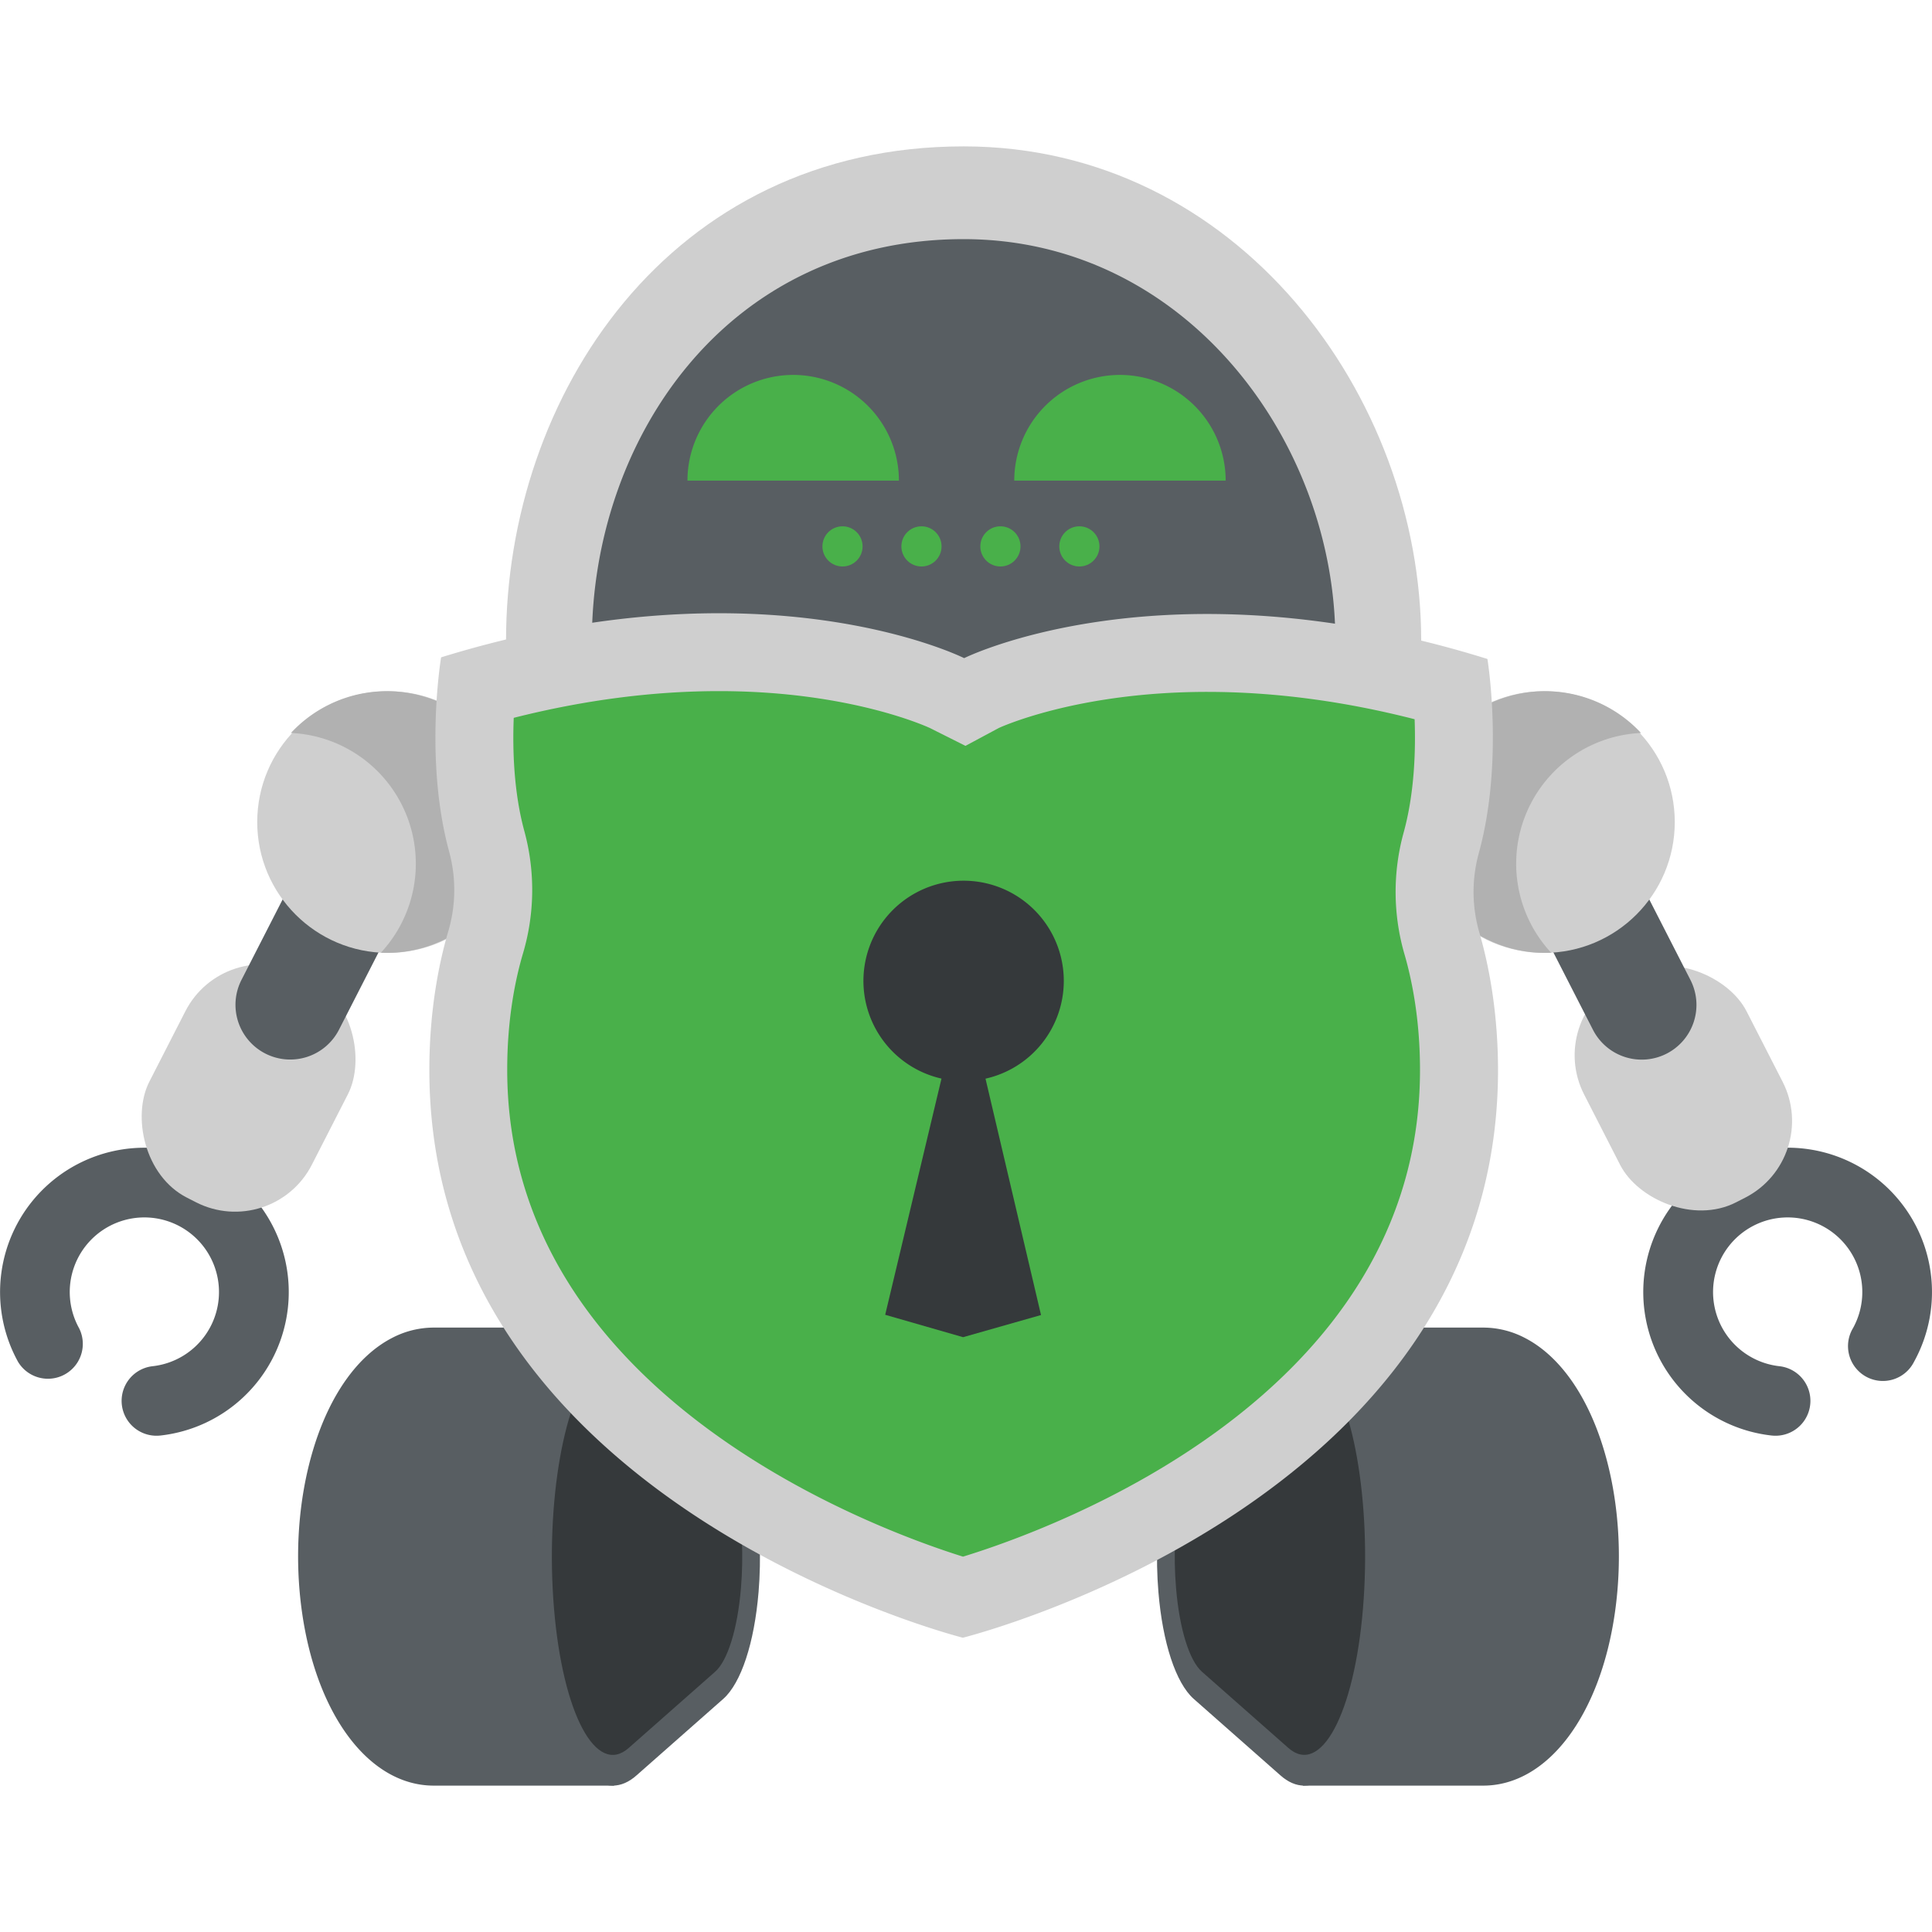 <svg viewBox="0 0 1108.12 940.2" xmlns="http://www.w3.org/2000/svg" height="1em" width="1em">
  <path d="M552.69 0c-169.1 0-262.45 143.46-262.45 283.52h524.9C815.14 143.46 709.81 0 552.69 0z" fill="#cfcfcf"/>
  <path d="M552.69 53.2c-137.37 0-213.21 116.54-213.21 230.32l213.21 24.18 213.21-24.18c0-113.78-85.57-230.32-213.21-230.32zM89.8 739.52a20 20 0 01-2.23-39.88 42.8 42.8 0 10-42.22-21.82 20 20 0 01-35 19.31 82.79 82.79 0 1181.76 42.26 21.78 21.78 0 01-2.31.13z" fill="#585e62"/>
  <rect fill="#cfcfcf" height="144.19" rx="49.42" transform="rotate(27.09 142.594 540.035)" width="104.68" x="90.27" y="467.98"/>
  <path d="M181.568 393.875l55.91 28.598-43.057 84.177a31.4 31.4 0 01-42.254 13.656 31.4 31.4 0 01-13.656-42.254l43.057-84.177z" fill="#585e62"/>
  <circle cx="222.59" cy="387.53" fill="#cfcfcf" r="75.05"/>
  <path d="M258.09 321.8a75.09 75.09 0 00-91.23 14.64 75.06 75.06 0 0151.58 126.06 75.06 75.06 0 0039.65-140.7z" fill="#b1b1b1"/>
  <path d="M1018.31 739.52a22.09 22.09 0 01-2.28-.13 82.8 82.8 0 1181.77-42.26 20 20 0 11-35-19.31 42.8 42.8 0 10-42.23 21.82 20 20 0 01-2.23 39.88z" fill="#585e62"/>
  <rect fill="#cfcfcf" height="144.19" rx="49.42" transform="rotate(152.91 965.508 540.103)" width="104.68" x="913.18" y="467.98"/>
  <path d="M955.922 520.362a31.4 31.4 0 01-42.254-13.656L870.61 422.53l55.91-28.598 43.057 84.177a31.4 31.4 0 01-13.656 42.254z" fill="#585e62"/>
  <circle cx="885.53" cy="387.53" fill="#cfcfcf" r="75.05"/>
  <path d="M850 321.8a75.08 75.08 0 0191.22 14.64 75.06 75.06 0 00-51.54 126.06A75.05 75.05 0 01850 321.8z" fill="#b1b1b1"/>
  <path d="M248.78 940.2c-36.67 0-67-39.85-75.51-99.15-4.56-31.83-2.26-65.19 6.48-94 9.41-31 25.51-53.59 45.32-63.72a51.72 51.72 0 0123.69-5.84h103.52V940.2z" fill="#585e62"/>
  <path d="M351.43 940.2c-21.26 0-38.85-39.85-43.78-99.15-2.64-31.83-1.31-65.19 3.76-94 5.45-31 14.78-53.59 26.27-63.72 4.39-3.87 9-5.84 13.73-5.84s9.34 2 13.75 5.8l49.7 43.83c17.37 15.32 23.39 64 20.23 102-2.43 29.28-10 52.18-20.19 61.28l-49.69 43.82c-4.44 3.99-9.08 5.98-13.78 5.98z" fill="#585e62"/>
  <path d="M360.57 699l49.65 43.79c11.18 9.9 17.78 47.45 14.78 83.91-2 24.27-7.83 41.95-14.77 48.13l-49.65 43.79C342 935 322.79 899.19 317.75 838.55s6-123.1 24.58-139.51c6.15-5.42 12.5-5.04 18.24-.04z" fill="#35393b"/>
  <path d="M850.73 940.2c36.66 0 67-39.85 75.51-99.15 4.56-31.83 2.26-65.19-6.48-94-9.41-31-25.51-53.59-45.32-63.72a51.72 51.72 0 00-23.69-5.84H747.22V940.2z" fill="#585e62"/>
  <path d="M748.08 940.2c21.26 0 38.85-39.85 43.78-99.15 2.64-31.83 1.31-65.19-3.76-94-5.45-31-14.79-53.59-26.27-63.72-4.4-3.87-9-5.84-13.73-5.84s-9.34 2-13.76 5.8l-49.69 43.83c-17.38 15.32-23.39 64-20.23 102 2.43 29.28 10 52.18 20.19 61.28l49.68 43.82c4.45 3.99 9.09 5.98 13.79 5.98z" fill="#585e62"/>
  <path d="M738.94 699l-49.65 43.79c-11.19 9.86-17.8 47.41-14.77 83.87 2 24.27 7.83 41.95 14.77 48.13l49.65 43.79c18.61 16.41 37.78-19.43 42.82-80.07s-6-123.1-24.58-139.51c-6.18-5.38-12.5-5-18.24 0z" fill="#35393b"/>
  <path d="M848.63 451.38a83.62 83.62 0 01-.56-45.6c14.74-53.13 5.06-111.78 5.06-111.78-185.07-57.77-300.13-.48-300.13-.48s-114.79-57.64-300-.45c0 0-9.86 58.64 4.72 111.83a83.69 83.69 0 01-.69 45.59c-5.14 17.57-10.72 44.5-10.77 78.8-.37 249 306 326.08 306 326.08s306.58-76.15 306.95-325.16c0-34.3-5.49-61.21-10.58-78.83z" fill="#cfcfcf"/>
  <path d="M552.34 808.87c-50.72-15.87-261.7-93.25-261.42-279.51 0-29.65 4.89-52.42 9-66.31a128.3 128.3 0 00.91-70c-6.2-22.58-6.9-47.13-6.17-65.29 40.48-10.23 80.2-15.37 118.41-15.32 75.66.12 119.86 21 120.3 21.17l20.39 10.23L573 333.52c.11 0 44.36-20.75 120-20.64 38.21.06 77.91 5.32 118.37 15.68.67 18.14-.1 42.71-6.37 65.27a128.33 128.33 0 00.69 70c4 13.91 8.82 36.69 8.77 66.35-.28 187.06-211.26 263.09-262.12 278.69z" fill="#49b04a"/>
  <path d="M610.15 478.76A57.46 57.46 0 10540 534.68l-32.29 135.47L552.38 683l44.71-12.71-31.84-135.57a57.46 57.46 0 0044.9-55.96z" fill="#35393b"/>
  <g fill="#49b04a">
    <path d="M454.94 131.08a60.64 60.64 0 00-60.64 60.64h121.28a60.64 60.64 0 00-60.64-60.64zm187.44 0a60.64 60.64 0 00-60.64 60.64H703a60.64 60.64 0 00-60.62-60.64z"/>
    <circle cx="483.23" cy="229.43" r="11.52"/>
    <circle cx="528.52" cy="229.43" r="11.52"/>
    <circle cx="573.8" cy="229.43" r="11.52"/>
    <circle cx="619.09" cy="229.43" r="11.52"/>
  </g>
</svg>
